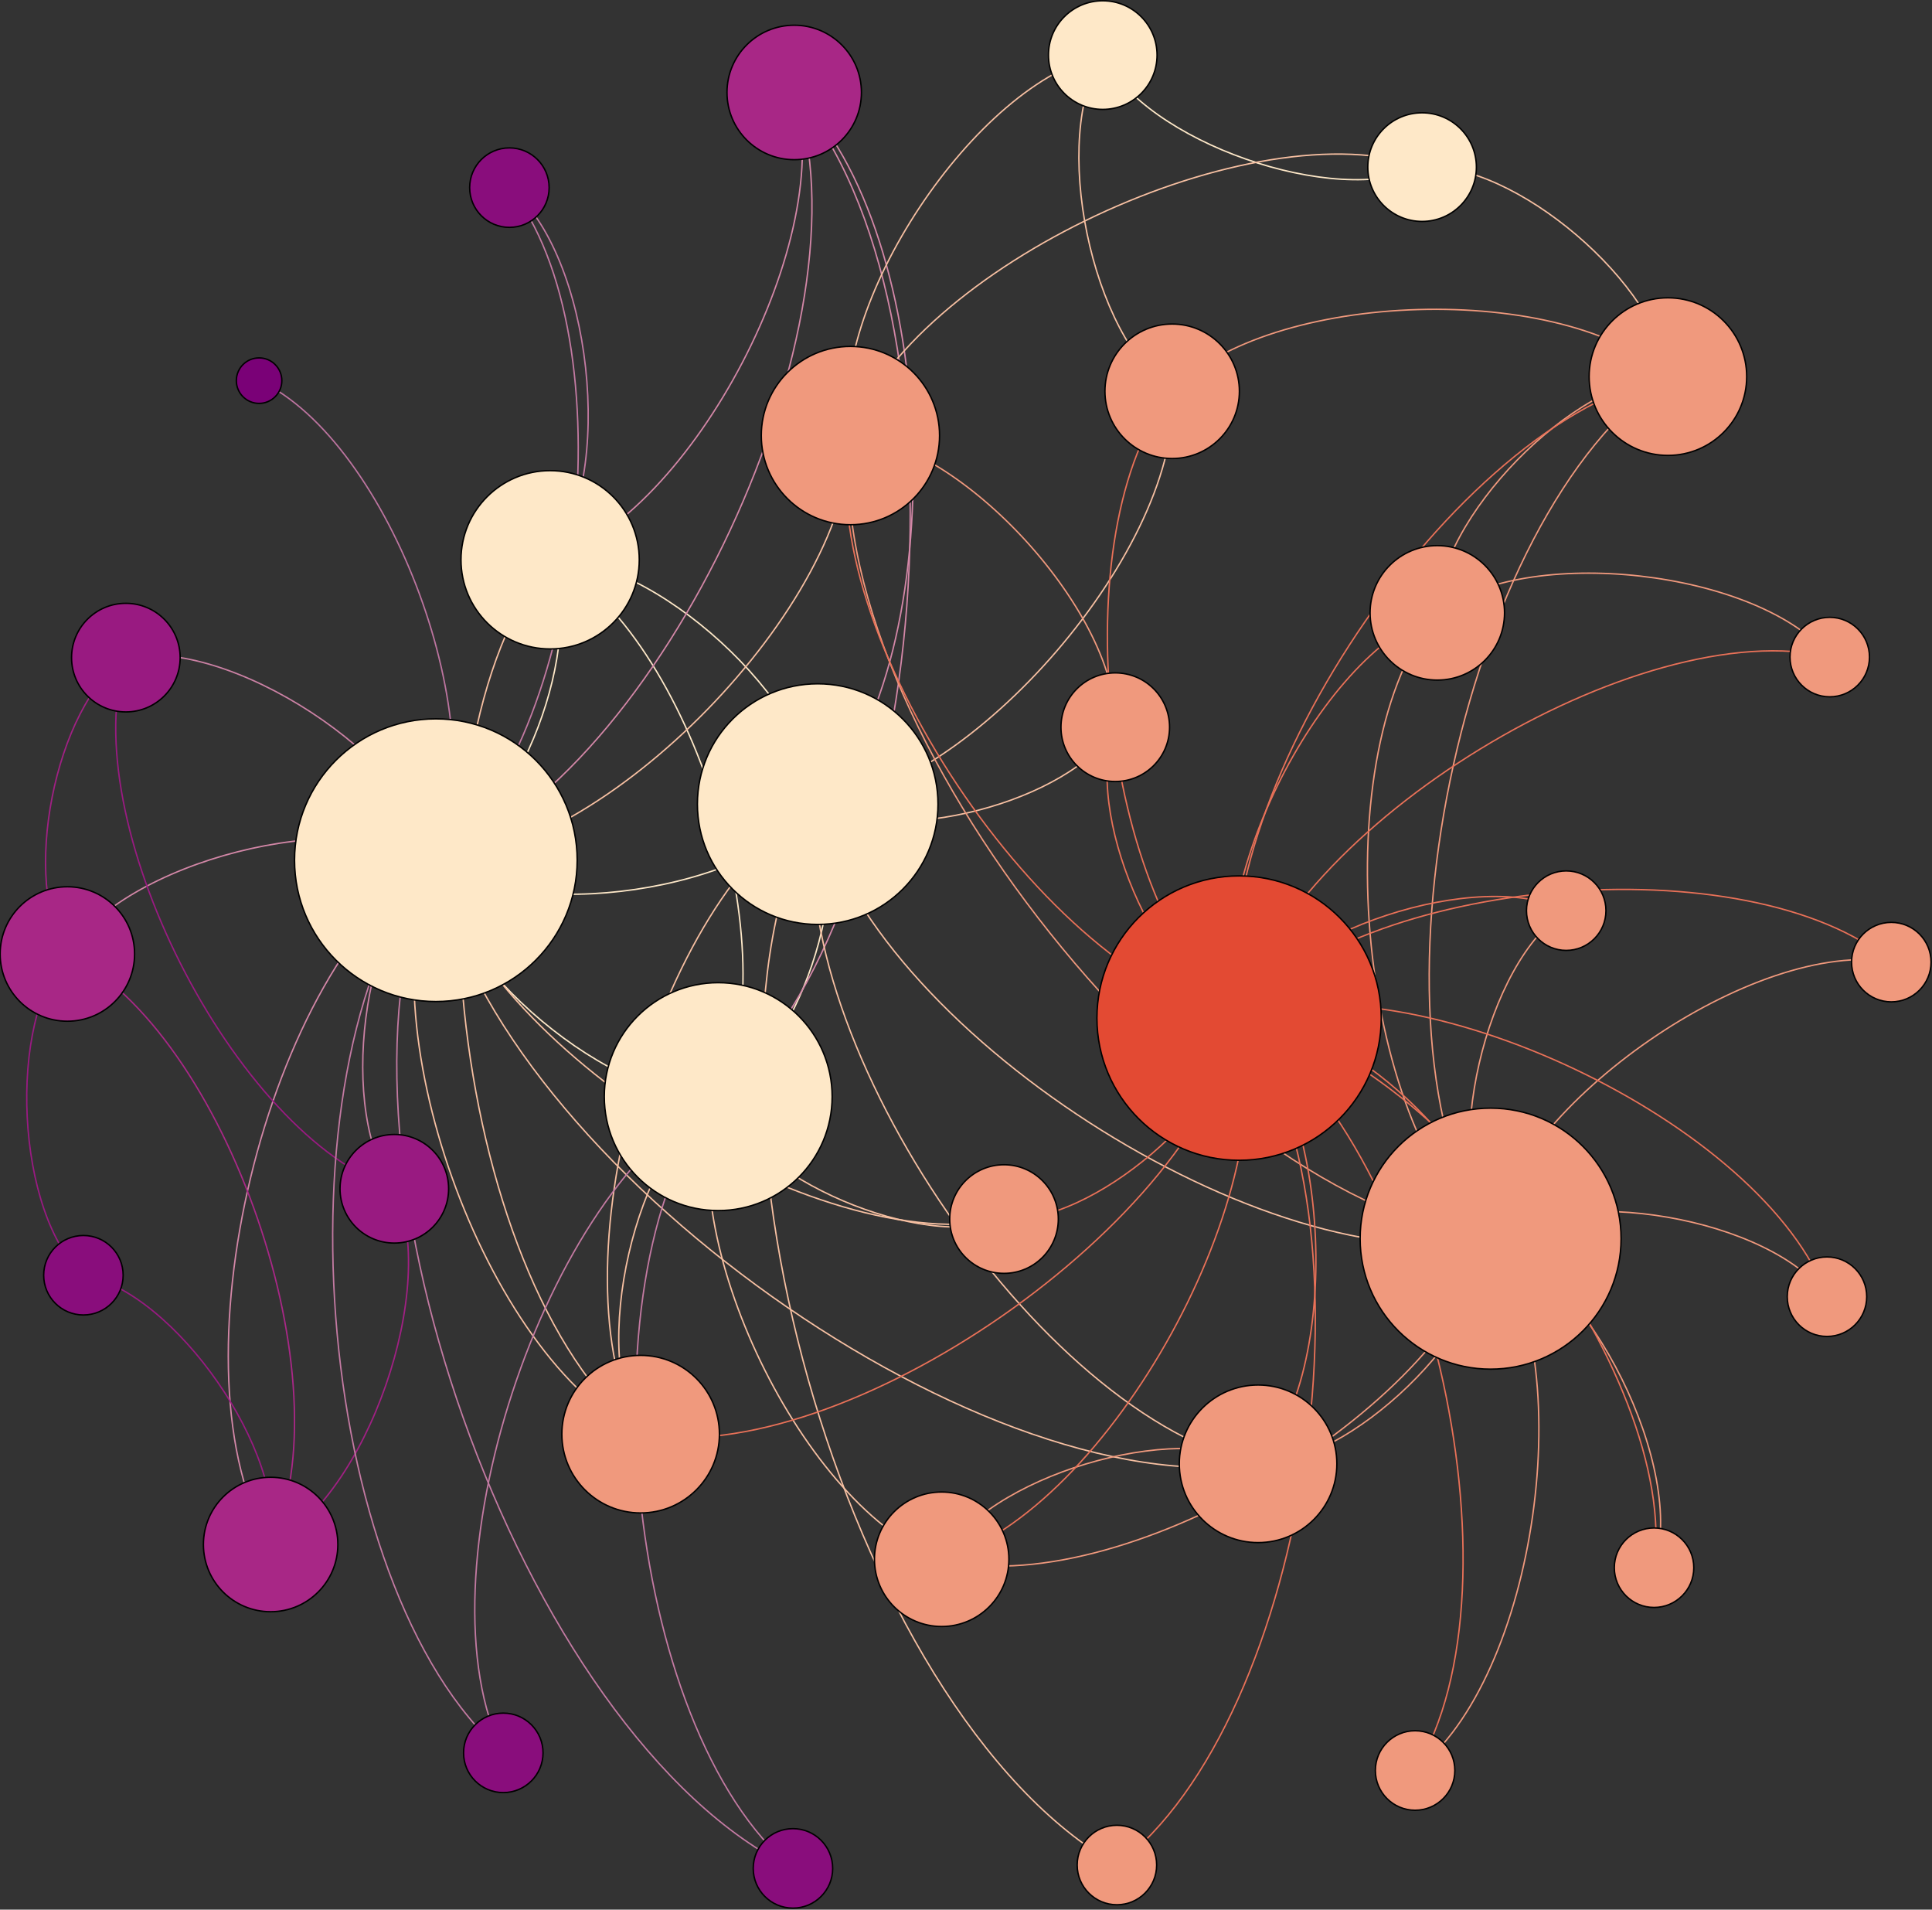 <?xml version="1.0" encoding="UTF-8"?>
<!DOCTYPE svg PUBLIC "-//W3C//DTD SVG 1.1//EN"
    "http://www.w3.org/Graphics/SVG/1.1/DTD/svg11.dtd" >
<svg contentScriptType="text/ecmascript" width="1359.0"
     xmlns:xlink="http://www.w3.org/1999/xlink" zoomAndPan="magnify"
     contentStyleType="text/css"
     viewBox="-682 -682 1359 1343" height="1343.0"
     preserveAspectRatio="xMidYMid meet" xmlns="http://www.w3.org/2000/svg"
     version="1.1">
    <rect x="-682" y="-682" width="1359" height="1343" fill="#333333" stroke="none"/>
    <g id="edges">
        <path fill="none" stroke-width="1.0"
              d="M -176.792,89.222 C -249.77,95.69 -368.939,-4.075 -375.406,-77.053"
              class="id_2 id_1" stroke-opacity="1.0" stroke="#fee8c8"/>
        <path fill="none" stroke-width="1.0"
              d="M -106.816,-116.493 C -152.646,-54.886 -313.8,-31.223 -375.406,-77.053"
              class="id_3 id_1" stroke-opacity="1.0" stroke="#fee8c8"/>
        <path fill="none" stroke-width="1.0"
              d="M -106.816,-116.493 C -79.668,-61.354 -121.654,62.074 -176.792,89.222"
              class="id_3 id_2" stroke-opacity="1.0" stroke="#fee8c8"/>
        <path fill="none" stroke-width="1.0"
              d="M -295.028,-288.321 C -268.85,-229.992 -317.077,-103.231 -375.406,-77.053"
              class="id_4 id_1" stroke-opacity="1.0" stroke="#fee8c8"/>
        <path fill="none" stroke-width="1.0"
              d="M -295.028,-288.321 C -195.872,-236.46 -124.931,-9.934 -176.792,89.222"
              class="id_4 id_2" stroke-opacity="1.0" stroke="#fee8c8"/>
        <path fill="none" stroke-width="1.0"
              d="M -295.028,-288.321 C -223.02,-291.598 -110.092,-188.501 -106.816,-116.493"
              class="id_4 id_3" stroke-opacity="1.0" stroke="#fee8c8"/>
        <path fill="none" stroke-width="1.0"
              d="M -593.469,-219.515 C -521.364,-234.635 -390.527,-149.158 -375.406,-77.053"
              class="id_5 id_1" stroke-opacity="1.0" stroke="#cb81a4"/>
        <path fill="none" stroke-width="1.0"
              d="M -491.631,404.193 C -564.635,284.699 -494.9,-4.049 -375.406,-77.053"
              class="id_6 id_1" stroke-opacity="1.0" stroke="#d387a7"/>
        <path fill="none" stroke-width="1.0"
              d="M -634.612,-11.088 C -595.963,-76.122 -440.44,-115.701 -375.406,-77.053"
              class="id_7 id_1" stroke-opacity="1.0" stroke="#d387a7"/>
        <path fill="none" stroke-width="1.0"
              d="M -634.612,-11.088 C -668.068,-61.002 -643.383,-186.058 -593.469,-219.515"
              class="id_7 id_5" stroke-opacity="1.0" stroke="#a02083"/>
        <path fill="none" stroke-width="1.0"
              d="M -634.612,-11.088 C -522.959,43.372 -437.171,292.54 -491.631,404.193"
              class="id_7 id_6" stroke-opacity="1.0" stroke="#a82786"/>
        <path fill="none" stroke-width="1.0"
              d="M -123.337,-616.98 C -65.765,-458.581 -217.007,-134.624 -375.406,-77.053"
              class="id_8 id_1" stroke-opacity="1.0" stroke="#d387a7"/>
        <path fill="none" stroke-width="1.0"
              d="M -123.337,-616.98 C 7.213,-465.049 -24.861,-41.328 -176.792,89.222"
              class="id_8 id_2" stroke-opacity="1.0" stroke="#d387a7"/>
        <path fill="none" stroke-width="1.0"
              d="M -123.337,-616.98 C -19.935,-520.187 -10.022,-219.894 -106.816,-116.493"
              class="id_8 id_3" stroke-opacity="1.0" stroke="#d387a7"/>
        <path fill="none" stroke-width="1.0"
              d="M -123.337,-616.98 C -91.943,-516.91 -194.958,-319.715 -295.028,-288.321"
              class="id_8 id_4" stroke-opacity="1.0" stroke="#d387a7"/>
        <path fill="none" stroke-width="1.0"
              d="M 202.955,347.444 C 2.384,378.217 -344.634,123.519 -375.406,-77.053"
              class="id_9 id_1" stroke-opacity="1.0" stroke="#f7c0a2"/>
        <path fill="none" stroke-width="1.0"
              d="M 202.955,347.444 C 48.214,316.611 -137.649,38.249 -106.816,-116.493"
              class="id_9 id_3" stroke-opacity="1.0" stroke="#f7c0a2"/>
        <path fill="none" stroke-width="1.0"
              d="M 103.657,629.603 C -87.657,522.478 -213.94,74.821 -106.816,-116.493"
              class="id_10 id_3" stroke-opacity="1.0" stroke="#f7c0a2"/>
        <path fill="none" stroke-width="1.0"
              d="M -404.625,154.018 C -444.995,101.96 -427.464,-36.682 -375.406,-77.053"
              class="id_11 id_1" stroke-opacity="1.0" stroke="#cb81a4"/>
        <path fill="none" stroke-width="1.0"
              d="M -404.625,154.018 C -517.1,117.081 -630.407,-107.039 -593.469,-219.515"
              class="id_11 id_5" stroke-opacity="1.0" stroke="#991a81"/>
        <path fill="none" stroke-width="1.0"
              d="M -404.625,154.018 C -371.991,221.454 -424.195,371.559 -491.631,404.193"
              class="id_11 id_6" stroke-opacity="1.0" stroke="#a02083"/>
        <path fill="none" stroke-width="1.0"
              d="M -499.75,-414.304 C -407.431,-371.722 -332.825,-169.372 -375.406,-77.053"
              class="id_12 id_1" stroke-opacity="1.0" stroke="#bc749f"/>
        <path fill="none" stroke-width="1.0"
              d="M -323.683,-550.04 C -239.43,-445.098 -270.464,-161.306 -375.406,-77.053"
              class="id_13 id_1" stroke-opacity="1.0" stroke="#c37aa2"/>
        <path fill="none" stroke-width="1.0"
              d="M -323.683,-550.04 C -265.608,-503.427 -248.415,-346.396 -295.028,-288.321"
              class="id_13 id_4" stroke-opacity="1.0" stroke="#c37aa2"/>
        <path fill="none" stroke-width="1.0"
              d="M -231.368,326.595 C -340.905,274.673 -427.328,32.485 -375.406,-77.053"
              class="id_14 id_1" stroke-opacity="1.0" stroke="#f7c0a2"/>
        <path fill="none" stroke-width="1.0"
              d="M -231.368,326.595 C -267.927,268.206 -235.182,125.781 -176.792,89.222"
              class="id_14 id_2" stroke-opacity="1.0" stroke="#f7c0a2"/>
        <path fill="none" stroke-width="1.0"
              d="M -231.368,326.595 C -295.075,213.067 -220.344,-52.785 -106.816,-116.493"
              class="id_14 id_3" stroke-opacity="1.0" stroke="#f7c0a2"/>
        <path fill="none" stroke-width="1.0"
              d="M -231.368,326.595 C -367.083,216.344 -405.279,-152.606 -295.028,-288.321"
              class="id_14 id_4" stroke-opacity="1.0" stroke="#f7c0a2"/>
        <path fill="none" stroke-width="1.0"
              d="M -623.324,214.826 C -559.112,226.361 -480.096,339.981 -491.631,404.193"
              class="id_17 id_6" stroke-opacity="1.0" stroke="#981a81"/>
        <path fill="none" stroke-width="1.0"
              d="M -623.324,214.826 C -670.764,171.901 -677.537,36.352 -634.612,-11.088"
              class="id_17 id_7" stroke-opacity="1.0" stroke="#981a81"/>
        <path fill="none" stroke-width="1.0"
              d="M -327.971,550.722 C -463.013,434.654 -491.474,57.989 -375.406,-77.053"
              class="id_18 id_1" stroke-opacity="1.0" stroke="#c37aa2"/>
        <path fill="none" stroke-width="1.0"
              d="M -327.971,550.722 C -390.035,428.186 -299.328,151.286 -176.792,89.222"
              class="id_18 id_2" stroke-opacity="1.0" stroke="#c37aa2"/>
        <path fill="none" stroke-width="1.0"
              d="M 24.238,175.317 C -106.165,204.772 -345.952,53.35 -375.406,-77.053"
              class="id_20 id_1" stroke-opacity="1.0" stroke="#f7c0a2"/>
        <path fill="none" stroke-width="1.0"
              d="M 24.238,175.317 C -33.187,198.304 -153.805,146.647 -176.792,89.222"
              class="id_20 id_2" stroke-opacity="1.0" stroke="#f7c0a2"/>
        <path fill="none" stroke-width="1.0"
              d="M -124.222,631.971 C -316.264,540.403 -466.974,114.989 -375.406,-77.053"
              class="id_22 id_1" stroke-opacity="1.0" stroke="#c37aa2"/>
        <path fill="none" stroke-width="1.0"
              d="M -124.222,631.971 C -243.286,533.935 -274.828,208.286 -176.792,89.222"
              class="id_22 id_2" stroke-opacity="1.0" stroke="#c37aa2"/>
        <path fill="none" stroke-width="1.0"
              d="M 318.325,-564.47 C 382.373,-569.587 486.12,-481.19 491.237,-417.142"
              class="id_26 id_24" stroke-opacity="1.0" stroke="#f7c0a2"/>
        <path fill="none" stroke-width="1.0"
              d="M 318.325,-564.47 C 257.641,-535.304 122.866,-582.579 93.7,-643.262"
              class="id_26 id_25" stroke-opacity="1.0" stroke="#fee8c8"/>
        <path fill="none" stroke-width="1.0"
              d="M 142.516,-406.83 C 150.717,-298.896 1.118,-124.694 -106.816,-116.493"
              class="id_28 id_3" stroke-opacity="1.0" stroke="#f7c0a2"/>
        <path fill="none" stroke-width="1.0"
              d="M 142.516,-406.83 C 210.198,-478.637 419.43,-484.824 491.237,-417.142"
              class="id_28 id_24" stroke-opacity="1.0" stroke="#f0997d"/>
        <path fill="none" stroke-width="1.0"
              d="M 142.516,-406.83 C 85.466,-444.353 56.177,-586.213 93.7,-643.262"
              class="id_28 id_25" stroke-opacity="1.0" stroke="#f7c0a2"/>
        <path fill="none" stroke-width="1.0"
              d="M 102.498,-170.587 C 71.454,-117.905 -54.134,-85.449 -106.816,-116.493"
              class="id_29 id_3" stroke-opacity="1.0" stroke="#f7c0a2"/>
        <path fill="none" stroke-width="1.0"
              d="M 329.018,-251.005 C 328.235,-316.676 425.566,-416.359 491.237,-417.142"
              class="id_30 id_24" stroke-opacity="1.0" stroke="#f0997d"/>
        <path fill="none" stroke-width="1.0"
              d="M 329.018,-251.005 C 390.447,-299.995 556.077,-281.337 605.067,-219.907"
              class="id_30 id_27" stroke-opacity="1.0" stroke="#f0997d"/>
        <path fill="none" stroke-width="1.0"
              d="M -19.611,414.575 C -116.118,380.94 -210.426,185.729 -176.792,89.222"
              class="id_31 id_2" stroke-opacity="1.0" stroke="#f7c0a2"/>
        <path fill="none" stroke-width="1.0"
              d="M -19.611,414.575 C 11.476,356.635 145.016,316.357 202.955,347.444"
              class="id_31 id_9" stroke-opacity="1.0" stroke="#f0997d"/>
        <path fill="none" stroke-width="1.0"
              d="M -83.8,-375.676 C -82.397,-257.63 -257.361,-78.456 -375.406,-77.053"
              class="id_32 id_1" stroke-opacity="1.0" stroke="#f7c0a2"/>
        <path fill="none" stroke-width="1.0"
              d="M -83.8,-375.676 C -101.817,-464.693 4.683,-625.245 93.7,-643.262"
              class="id_32 id_25" stroke-opacity="1.0" stroke="#f7c0a2"/>
        <path fill="none" stroke-width="1.0"
              d="M -83.8,-375.676 C -41.134,-493.86 200.141,-607.136 318.325,-564.47"
              class="id_32 id_26" stroke-opacity="1.0" stroke="#f7c0a2"/>
        <path fill="none" stroke-width="1.0"
              d="M -83.8,-375.676 C -5.522,-371.918 106.256,-248.864 102.498,-170.587"
              class="id_32 id_29" stroke-opacity="1.0" stroke="#f0997d"/>
        <path fill="none" stroke-width="1.0"
              d="M 366.518,189.095 C 210.733,222.645 -73.267,39.292 -106.816,-116.493"
              class="id_33 id_3" stroke-opacity="1.0" stroke="#f7c0a2"/>
        <path fill="none" stroke-width="1.0"
              d="M 366.518,189.095 C 365.475,253.478 267.338,348.487 202.955,347.444"
              class="id_33 id_9" stroke-opacity="1.0" stroke="#f0997d"/>
        <path fill="none" stroke-width="1.0"
              d="M 366.518,189.095 C 430.702,274.524 398.835,498.942 313.406,563.126"
              class="id_33 id_15" stroke-opacity="1.0" stroke="#f0997d"/>
        <path fill="none" stroke-width="1.0"
              d="M 366.518,189.095 C 422.006,149.937 563.976,174.43 603.134,229.918"
              class="id_33 id_16" stroke-opacity="1.0" stroke="#f0997d"/>
        <path fill="none" stroke-width="1.0"
              d="M 366.518,189.095 C 383.996,93.829 553.114,-22.854 648.381,-5.376"
              class="id_33 id_19" stroke-opacity="1.0" stroke="#f0997d"/>
        <path fill="none" stroke-width="1.0"
              d="M 366.518,189.095 C 435.796,212.384 504.781,351.236 481.492,420.515"
              class="id_33 id_21" stroke-opacity="1.0" stroke="#f0997d"/>
        <path fill="none" stroke-width="1.0"
              d="M 366.518,189.095 C 331.022,132.325 362.933,-6.074 419.703,-41.57"
              class="id_33 id_23" stroke-opacity="1.0" stroke="#f0997d"/>
        <path fill="none" stroke-width="1.0"
              d="M 366.518,189.095 C 270.214,42.904 345.045,-320.839 491.237,-417.142"
              class="id_33 id_24" stroke-opacity="1.0" stroke="#f0997d"/>
        <path fill="none" stroke-width="1.0"
              d="M 366.518,189.095 C 270.998,108.575 248.498,-155.485 329.018,-251.005"
              class="id_33 id_30" stroke-opacity="1.0" stroke="#f0997d"/>
        <path fill="none" stroke-width="1.0"
              d="M 366.518,189.095 C 334.388,311.417 102.711,446.705 -19.611,414.575"
              class="id_33 id_31" stroke-opacity="1.0" stroke="#f0997d"/>
        <path fill="none" stroke-width="1.0"
              d="M 366.518,189.095 C 163.5,166.205 -106.691,-172.658 -83.8,-375.676"
              class="id_33 id_32" stroke-opacity="1.0" stroke="#f0997d"/>
        <path fill="none" stroke-width="1.0"
              d="M 189.598,33.992 C 254.96,94.011 262.975,282.082 202.955,347.444"
              class="id_34 id_9" stroke-opacity="1.0" stroke="#e97158"/>
        <path fill="none" stroke-width="1.0"
              d="M 189.598,33.992 C 291.532,170.302 239.967,527.669 103.657,629.603"
              class="id_34 id_10" stroke-opacity="1.0" stroke="#e97158"/>
        <path fill="none" stroke-width="1.0"
              d="M 189.598,33.992 C 163.926,176.706 -88.654,352.268 -231.368,326.595"
              class="id_34 id_14" stroke-opacity="1.0" stroke="#e97158"/>
        <path fill="none" stroke-width="1.0"
              d="M 189.598,33.992 C 320.187,115.057 394.472,432.538 313.406,563.126"
              class="id_34 id_15" stroke-opacity="1.0" stroke="#e97158"/>
        <path fill="none" stroke-width="1.0"
              d="M 189.598,33.992 C 311.491,-9.53 559.612,108.025 603.134,229.918"
              class="id_34 id_16" stroke-opacity="1.0" stroke="#e97158"/>
        <path fill="none" stroke-width="1.0"
              d="M 189.598,33.992 C 273.481,-65.638 548.751,-89.259 648.381,-5.376"
              class="id_34 id_19" stroke-opacity="1.0" stroke="#e97158"/>
        <path fill="none" stroke-width="1.0"
              d="M 189.598,33.992 C 184.791,95.329 85.575,180.124 24.238,175.317"
              class="id_34 id_20" stroke-opacity="1.0" stroke="#e97158"/>
        <path fill="none" stroke-width="1.0"
              d="M 189.598,33.992 C 325.282,52.918 500.418,284.831 481.492,420.515"
              class="id_34 id_21" stroke-opacity="1.0" stroke="#e97158"/>
        <path fill="none" stroke-width="1.0"
              d="M 189.598,33.992 C 220.507,-27.141 358.57,-72.479 419.703,-41.57"
              class="id_34 id_23" stroke-opacity="1.0" stroke="#e97158"/>
        <path fill="none" stroke-width="1.0"
              d="M 189.598,33.992 C 159.699,-116.563 340.682,-387.243 491.237,-417.142"
              class="id_34 id_24" stroke-opacity="1.0" stroke="#e97158"/>
        <path fill="none" stroke-width="1.0"
              d="M 189.598,33.992 C 221.912,-99.882 471.193,-252.221 605.067,-219.907"
              class="id_34 id_27" stroke-opacity="1.0" stroke="#e97158"/>
        <path fill="none" stroke-width="1.0"
              d="M 189.598,33.992 C 92.017,-44.756 63.768,-309.249 142.516,-406.83"
              class="id_34 id_28" stroke-opacity="1.0" stroke="#e97158"/>
        <path fill="none" stroke-width="1.0"
              d="M 189.598,33.992 C 131.263,10.496 79.002,-112.251 102.498,-170.587"
              class="id_34 id_29" stroke-opacity="1.0" stroke="#e97158"/>
        <path fill="none" stroke-width="1.0"
              d="M 189.598,33.992 C 160.483,-50.892 244.135,-221.89 329.018,-251.005"
              class="id_34 id_30" stroke-opacity="1.0" stroke="#e97158"/>
        <path fill="none" stroke-width="1.0"
              d="M 189.598,33.992 C 223.873,151.95 98.348,380.3 -19.611,414.575"
              class="id_34 id_31" stroke-opacity="1.0" stroke="#e97158"/>
        <path fill="none" stroke-width="1.0"
              d="M 189.598,33.992 C 52.985,6.738 -111.054,-239.063 -83.8,-375.676"
              class="id_34 id_32" stroke-opacity="1.0" stroke="#e97158"/>
        <path fill="none" stroke-width="1.0"
              d="M 189.598,33.992 C 256.003,29.629 362.155,122.691 366.518,189.095"
              class="id_34 id_33" stroke-opacity="1.0" stroke="#e97158"/>
    </g>
    <g id="nodes">
        <circle fill-opacity="1.0" fill="#fee8c8" r="99.403" cx="-375.406"
                class="id_1" cy="-77.053" stroke="#000000"
                stroke-opacity="1.0" stroke-width="1.0"/>
        <circle fill-opacity="1.0" fill="#fee8c8" r="80.132" cx="-176.792"
                class="id_2" cy="89.222" stroke="#000000" stroke-opacity="1.0"
                stroke-width="1.0"/>
        <circle fill-opacity="1.0" fill="#fee8c8" r="84.617" cx="-106.816"
                class="id_3" cy="-116.493" stroke="#000000"
                stroke-opacity="1.0" stroke-width="1.0"/>
        <circle fill-opacity="1.0" fill="#fee8c8" r="62.695" cx="-295.028"
                class="id_4" cy="-288.321" stroke="#000000"
                stroke-opacity="1.0" stroke-width="1.0"/>
        <circle fill-opacity="1.0" fill="#991a81" r="38.194" cx="-593.469"
                class="id_5" cy="-219.515" stroke="#000000"
                stroke-opacity="1.0" stroke-width="1.0"/>
        <circle fill-opacity="1.0" fill="#a82786" r="47.282" cx="-491.631"
                class="id_6" cy="404.193" stroke="#000000" stroke-opacity="1.0"
                stroke-width="1.0"/>
        <circle fill-opacity="1.0" fill="#a82786" r="47.282" cx="-634.612"
                class="id_7" cy="-11.088" stroke="#000000"
                stroke-opacity="1.0" stroke-width="1.0"/>
        <circle fill-opacity="1.0" fill="#a82786" r="47.282" cx="-123.337"
                class="id_8" cy="-616.98" stroke="#000000"
                stroke-opacity="1.0" stroke-width="1.0"/>
        <circle fill-opacity="1.0" fill="#f0997d" r="55.412" cx="202.955"
                class="id_9" cy="347.444" stroke="#000000"
                stroke-opacity="1.0" stroke-width="1.0"/>
        <circle fill-opacity="1.0" fill="#f0997d" r="27.951" cx="103.657"
                class="id_10" cy="629.603" stroke="#000000"
                stroke-opacity="1.0" stroke-width="1.0"/>
        <circle fill-opacity="1.0" fill="#991a81" r="38.194" cx="-404.625"
                class="id_11" cy="154.018" stroke="#000000"
                stroke-opacity="1.0" stroke-width="1.0"/>
        <circle fill-opacity="1.0" fill="#7a0177" r="16.0" cx="-499.75"
                class="id_12" cy="-414.304" stroke="#000000"
                stroke-opacity="1.0" stroke-width="1.0"/>
        <circle fill-opacity="1.0" fill="#890d7c" r="27.951" cx="-323.683"
                class="id_13" cy="-550.04" stroke="#000000"
                stroke-opacity="1.0" stroke-width="1.0"/>
        <circle fill-opacity="1.0" fill="#f0997d" r="55.412" cx="-231.368"
                class="id_14" cy="326.595" stroke="#000000"
                stroke-opacity="1.0" stroke-width="1.0"/>
        <circle fill-opacity="1.0" fill="#f0997d" r="27.951" cx="313.406"
                class="id_15" cy="563.126" stroke="#000000" stroke-opacity="1.0"
                stroke-width="1.0"/>
        <circle fill-opacity="1.0" fill="#f0997d" r="27.951" cx="603.134"
                class="id_16" cy="229.918" stroke="#000000"
                stroke-opacity="1.0" stroke-width="1.0"/>
        <circle fill-opacity="1.0" fill="#890d7c" r="27.951" cx="-623.324"
                class="id_17" cy="214.826" stroke="#000000"
                stroke-opacity="1.0" stroke-width="1.0"/>
        <circle fill-opacity="1.0" fill="#890d7c" r="27.951" cx="-327.971"
                class="id_18" cy="550.722" stroke="#000000"
                stroke-opacity="1.0" stroke-width="1.0"/>
        <circle fill-opacity="1.0" fill="#f0997d" r="27.951" cx="648.381"
                class="id_19" cy="-5.376" stroke="#000000"
                stroke-opacity="1.0" stroke-width="1.0"/>
        <circle fill-opacity="1.0" fill="#f0997d" r="38.194" cx="24.238"
                class="id_20" cy="175.317" stroke="#000000"
                stroke-opacity="1.0" stroke-width="1.0"/>
        <circle fill-opacity="1.0" fill="#f0997d" r="27.951" cx="481.492"
                class="id_21" cy="420.515" stroke="#000000"
                stroke-opacity="1.0" stroke-width="1.0"/>
        <circle fill-opacity="1.0" fill="#890d7c" r="27.951" cx="-124.222"
                class="id_22" cy="631.971" stroke="#000000"
                stroke-opacity="1.0" stroke-width="1.0"/>
        <circle fill-opacity="1.0" fill="#f0997d" r="27.951" cx="419.703"
                class="id_23" cy="-41.57" stroke="#000000"
                stroke-opacity="1.0" stroke-width="1.0"/>
        <circle fill-opacity="1.0" fill="#f0997d" r="55.412" cx="491.237"
                class="id_24" cy="-417.142" stroke="#000000"
                stroke-opacity="1.0" stroke-width="1.0"/>
        <circle fill-opacity="1.0" fill="#fee8c8" r="38.194" cx="93.7"
                class="id_25" cy="-643.262" stroke="#000000"
                stroke-opacity="1.0" stroke-width="1.0"/>
        <circle fill-opacity="1.0" fill="#fee8c8" r="38.194" cx="318.325"
                class="id_26" cy="-564.47" stroke="#000000"
                stroke-opacity="1.0" stroke-width="1.0"/>
        <circle fill-opacity="1.0" fill="#f0997d" r="27.951" cx="605.067"
                class="id_27" cy="-219.907" stroke="#000000"
                stroke-opacity="1.0" stroke-width="1.0"/>
        <circle fill-opacity="1.0" fill="#f0997d" r="47.282" cx="142.516"
                class="id_28" cy="-406.83" stroke="#000000"
                stroke-opacity="1.0" stroke-width="1.0"/>
        <circle fill-opacity="1.0" fill="#f0997d" r="38.194" cx="102.498"
                class="id_29" cy="-170.587" stroke="#000000"
                stroke-opacity="1.0" stroke-width="1.0"/>
        <circle fill-opacity="1.0" fill="#f0997d" r="47.282" cx="329.018"
                class="id_30" cy="-251.005" stroke="#000000"
                stroke-opacity="1.0" stroke-width="1.0"/>
        <circle fill-opacity="1.0" fill="#f0997d" r="47.282" cx="-19.611"
                class="id_31" cy="414.575" stroke="#000000"
                stroke-opacity="1.0" stroke-width="1.0"/>
        <circle fill-opacity="1.0" fill="#f0997d" r="62.695" cx="-83.8"
                class="id_32" cy="-375.676" stroke="#000000"
                stroke-opacity="1.0" stroke-width="1.0"/>
        <circle fill-opacity="1.0" fill="#f0997d" r="91.778" cx="366.518"
                class="id_33" cy="189.095" stroke="#000000"
                stroke-opacity="1.0" stroke-width="1.0"/>
        <circle fill-opacity="1.0" fill="#e34a33" r="100.0" cx="189.598"
                class="id_34" cy="33.992" stroke="#000000"
                stroke-opacity="1.0" stroke-width="1.0"/>
    </g>
</svg>